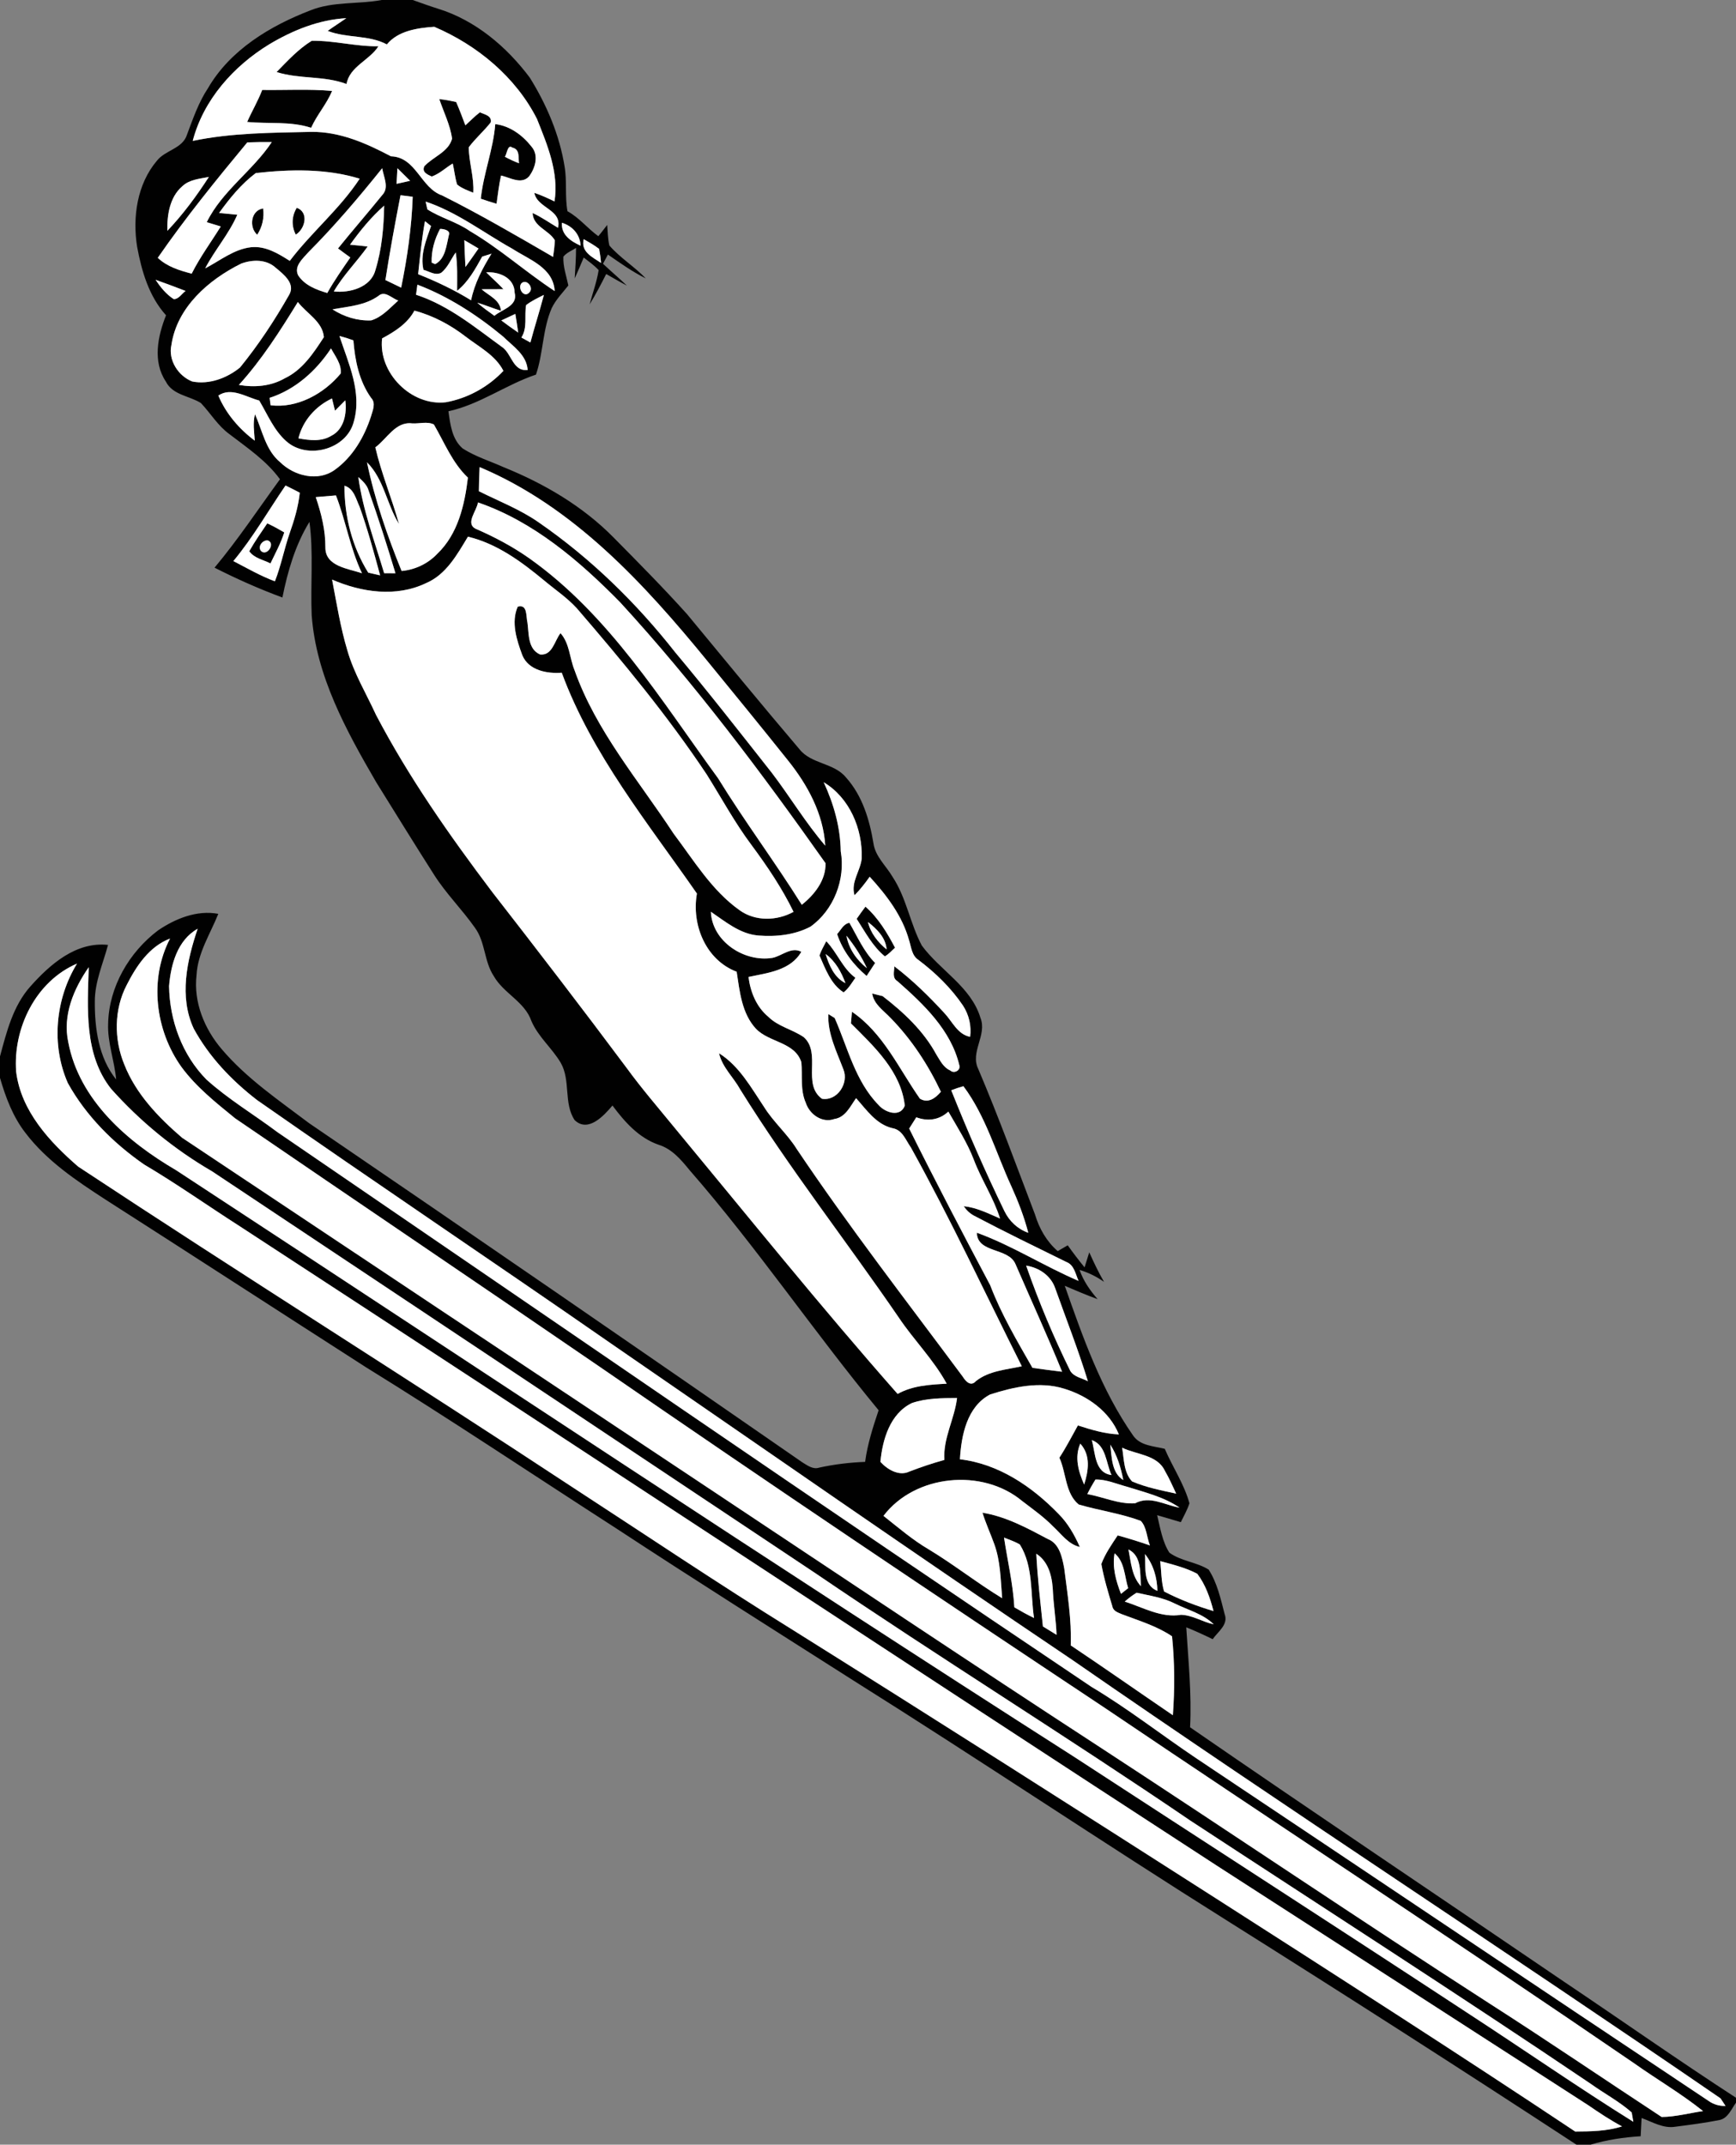 <?xml version="1.0" encoding="UTF-8" ?>
<!DOCTYPE svg PUBLIC "-//W3C//DTD SVG 1.1//EN" "http://www.w3.org/Graphics/SVG/1.1/DTD/svg11.dtd">
<svg width="463pt" height="572pt" viewBox="0 0 463 572" version="1.1" xmlns="http://www.w3.org/2000/svg">
<rect x="0" y="0" width="463" height="572" fill="#808080" stroke="none"/>
<g id="#010101ff">
<path fill="#010101" opacity="1.00" d=" M 101.82 0.00 L 110.07 0.00 C 112.29 0.79 114.50 1.59 116.75 2.30 C 126.75 5.37 135.11 12.44 141.30 20.71 C 145.79 27.92 149.21 35.95 150.57 44.37 C 151.26 48.32 150.62 52.39 151.35 56.34 C 154.49 58.06 156.71 60.93 159.57 62.99 C 160.40 62.03 161.16 61.00 161.94 59.99 C 162.08 61.83 162.10 63.69 162.53 65.49 C 165.40 68.79 169.21 71.10 172.23 74.25 C 168.65 72.48 165.40 70.15 162.13 67.89 C 161.80 68.51 161.15 69.73 160.82 70.35 C 162.91 72.32 165.11 74.18 167.19 76.17 C 165.32 75.19 163.50 74.13 161.68 73.08 C 160.29 75.82 158.87 78.55 157.26 81.17 C 158.06 78.13 159.18 75.16 159.66 72.04 C 158.48 70.76 157.05 69.75 155.68 68.69 C 154.89 70.55 154.11 72.42 153.28 74.26 C 153.43 71.54 153.64 68.83 153.63 66.12 C 152.49 66.86 151.13 67.37 150.26 68.45 C 150.12 71.08 151.06 73.60 151.58 76.14 C 150.04 78.09 148.26 79.90 147.16 82.15 C 144.70 87.78 144.91 94.15 142.95 99.91 C 134.91 102.61 127.97 107.87 119.60 109.69 C 120.09 113.20 120.54 117.15 123.40 119.61 C 126.79 121.79 130.70 122.97 134.36 124.62 C 145.15 128.98 155.43 135.01 163.64 143.35 C 170.27 150.06 176.92 156.77 183.23 163.79 C 193.19 175.83 203.10 187.92 213.22 199.82 C 216.38 203.82 222.40 203.41 225.62 207.34 C 230.00 212.20 231.92 218.64 232.96 224.96 C 233.48 228.49 236.33 230.91 238.05 233.86 C 241.76 239.47 242.72 246.31 245.85 252.18 C 250.73 258.84 258.98 263.16 261.49 271.46 C 263.32 276.09 258.68 280.56 260.90 285.09 C 266.34 297.87 271.09 310.93 276.04 323.91 C 277.17 327.65 279.12 331.10 282.10 333.68 C 282.98 333.16 283.88 332.64 284.77 332.13 C 286.19 334.14 287.69 336.10 289.26 338.01 C 289.68 336.67 290.10 335.33 290.51 334.00 C 291.71 336.68 292.97 339.33 294.44 341.87 C 292.45 340.48 290.26 339.38 287.93 338.70 C 288.94 341.63 290.72 344.16 292.73 346.49 C 289.77 345.40 286.87 344.18 283.98 342.93 C 288.82 356.73 293.75 370.76 302.19 382.84 C 304.07 385.62 307.71 385.67 310.65 386.41 C 312.74 391.30 315.82 395.79 317.23 400.94 C 316.66 402.70 315.74 404.31 314.93 405.97 C 312.82 405.35 310.72 404.71 308.62 404.11 C 309.45 407.50 309.97 411.11 311.87 414.10 C 314.99 416.39 319.11 416.58 322.36 418.63 C 324.64 422.18 325.56 426.42 326.61 430.47 C 327.70 433.28 324.83 435.15 323.43 437.18 C 321.11 436.05 318.77 434.97 316.38 434.01 C 316.93 442.90 317.85 451.77 317.40 460.68 C 350.57 483.56 384.04 505.99 417.35 528.68 C 432.59 538.91 447.60 549.49 463.00 559.48 L 463.00 560.79 C 461.77 562.48 460.88 564.94 458.61 565.42 C 454.73 566.19 450.81 566.70 446.90 567.20 C 443.65 567.77 440.75 565.95 437.82 564.89 C 437.73 566.51 437.65 568.13 437.57 569.75 C 433.05 570.03 428.56 570.69 424.21 572.00 L 420.45 572.00 C 389.68 551.86 358.71 532.02 327.58 512.44 C 294.08 491.41 261.25 469.33 227.75 448.29 C 206.58 434.81 185.36 421.42 164.38 407.65 C 142.07 393.27 120.02 378.50 97.44 364.55 C 74.30 349.70 51.24 334.72 28.08 319.90 C 20.34 314.88 12.47 309.61 6.81 302.18 C 3.45 297.87 1.50 292.67 0.00 287.47 L 0.00 281.75 C 1.76 275.20 3.47 268.28 8.11 263.08 C 13.38 257.17 20.28 251.11 28.81 252.01 C 27.49 256.98 25.29 261.81 25.29 267.05 C 25.24 274.28 26.30 282.08 30.97 287.90 C 30.54 282.89 28.63 278.06 28.84 272.98 C 29.06 263.22 34.43 253.98 42.14 248.15 C 46.79 244.99 52.52 242.66 58.22 243.73 C 56.08 249.08 52.73 254.14 52.42 260.06 C 51.58 267.28 54.52 274.43 59.16 279.85 C 65.78 287.64 74.33 293.43 82.43 299.55 C 126.41 329.53 170.25 359.72 214.01 390.03 C 215.35 390.84 216.83 391.99 218.50 391.42 C 222.52 390.54 226.61 390.05 230.73 389.89 C 231.36 385.16 232.82 380.62 234.33 376.12 C 217.02 355.16 201.78 332.57 183.91 312.08 C 181.64 309.30 179.21 306.41 175.65 305.31 C 170.37 303.48 166.59 299.21 163.35 294.85 C 161.05 297.57 156.85 302.18 153.26 298.74 C 150.26 294.23 152.25 288.13 149.54 283.44 C 147.23 279.53 143.55 276.55 141.73 272.32 C 139.94 267.12 134.30 264.95 131.68 260.31 C 129.07 256.36 129.47 251.20 126.63 247.38 C 123.20 242.51 118.92 238.29 115.73 233.24 C 110.53 225.09 105.46 216.86 100.36 208.66 C 92.34 194.87 84.32 180.31 83.13 164.09 C 82.77 155.79 83.65 147.45 82.53 139.19 C 78.76 145.32 76.73 152.35 75.32 159.36 C 69.13 157.07 63.10 154.39 57.22 151.40 C 63.50 143.89 68.91 135.72 74.67 127.82 C 71.07 122.87 65.97 119.46 61.19 115.79 C 58.10 113.55 56.16 110.22 53.59 107.50 C 50.51 105.55 46.04 105.38 44.23 101.76 C 40.66 96.41 42.07 89.66 44.28 84.09 C 39.72 79.03 37.76 72.31 36.56 65.75 C 35.32 57.89 36.57 49.09 41.85 42.87 C 44.08 40.01 48.72 39.66 49.87 35.92 C 51.47 31.68 52.94 27.33 55.47 23.52 C 61.41 13.29 72.05 6.90 82.80 2.76 C 88.87 0.32 95.51 1.18 101.82 0.00 M 71.81 11.82 C 62.29 17.63 54.26 26.61 51.40 37.58 C 61.79 35.41 72.46 35.41 83.03 35.17 C 90.66 35.09 97.70 38.22 104.27 41.69 C 111.01 41.89 112.17 50.14 117.93 52.13 C 128.02 57.18 137.76 62.86 147.51 68.52 C 147.74 67.05 147.90 65.58 147.98 64.09 C 146.37 61.33 142.21 60.50 142.05 56.82 C 144.44 57.89 146.56 59.44 148.82 60.75 C 149.98 55.88 143.27 55.56 142.51 51.43 C 144.36 52.05 146.13 52.87 147.89 53.72 C 149.09 46.01 146.00 38.71 143.21 31.72 C 137.55 20.53 127.25 12.02 115.82 7.15 C 111.43 7.45 106.19 8.17 103.18 11.85 C 98.32 9.25 92.49 10.24 87.40 8.24 C 89.02 7.07 90.72 6.00 92.36 4.85 C 85.03 5.25 78.05 8.09 71.81 11.82 M 65.95 37.98 C 57.66 47.98 49.46 58.07 42.08 68.76 C 44.57 71.14 47.88 72.13 51.12 72.99 C 53.34 68.57 56.28 64.59 58.88 60.40 C 57.94 60.11 56.07 59.54 55.14 59.26 C 59.24 50.90 67.39 45.57 72.49 37.89 C 70.31 37.86 68.13 37.90 65.95 37.98 M 82.25 67.27 C 80.81 68.94 78.30 70.98 79.53 73.45 C 81.26 76.09 84.37 77.30 87.29 78.14 C 89.13 74.85 91.30 71.77 93.43 68.67 C 92.33 67.87 91.23 67.08 90.15 66.26 C 94.03 61.45 98.10 56.78 101.99 51.97 C 103.86 49.99 102.29 47.15 101.93 44.87 C 95.71 52.63 89.27 60.21 82.25 67.27 M 105.99 44.87 C 105.90 46.26 105.83 47.64 105.76 49.03 C 106.67 48.82 108.47 48.42 109.38 48.22 C 108.25 47.10 107.12 45.98 105.99 44.87 M 68.23 46.15 C 64.34 49.07 61.26 52.88 58.43 56.80 C 60.05 56.94 61.67 57.10 63.29 57.27 C 61.06 62.41 57.29 66.64 54.72 71.58 C 58.70 69.51 62.40 66.44 67.00 65.93 C 70.82 65.56 74.20 67.61 77.28 69.58 C 83.09 61.92 90.63 55.73 95.93 47.66 C 87.02 44.92 77.41 45.15 68.23 46.15 M 48.62 49.68 C 45.25 52.57 44.54 57.36 44.63 61.57 C 48.81 57.18 52.42 52.27 55.71 47.19 C 53.27 47.69 50.52 47.86 48.62 49.68 M 106.82 52.07 C 105.36 59.59 103.96 67.12 102.79 74.69 C 104.19 75.38 105.59 76.05 106.99 76.72 C 108.63 68.73 109.79 60.64 110.07 52.48 C 109.26 52.38 107.63 52.18 106.82 52.07 M 113.52 53.77 C 113.64 54.29 113.87 55.32 113.98 55.84 C 117.56 58.14 121.82 59.18 125.33 61.64 C 133.31 66.32 140.21 72.56 147.94 77.63 C 147.56 71.35 141.12 69.26 136.67 66.36 C 129.00 62.09 121.93 56.57 113.52 53.77 M 93.35 65.27 C 94.92 65.40 96.49 65.56 98.06 65.74 C 95.15 69.82 91.56 73.38 89.03 77.73 C 93.27 78.19 98.88 76.68 100.12 72.05 C 101.84 66.49 102.35 60.64 102.46 54.85 C 98.97 57.91 96.05 61.52 93.35 65.27 M 113.34 58.99 C 112.49 63.67 112.03 68.40 111.52 73.13 C 116.41 75.07 121.16 77.33 125.64 80.09 C 126.55 75.59 128.70 71.52 131.09 67.66 C 130.47 67.86 129.22 68.25 128.60 68.44 C 126.76 71.75 124.92 75.15 121.91 77.57 C 121.91 74.15 122.06 70.72 121.55 67.33 C 120.25 69.14 119.43 71.38 117.62 72.78 C 116.03 73.55 114.45 72.36 112.94 71.96 C 112.00 67.90 113.68 64.04 114.96 60.28 C 114.56 59.96 113.74 59.32 113.34 58.99 M 149.87 59.41 C 149.61 62.63 152.28 64.37 154.85 65.53 C 154.71 62.52 152.67 60.29 149.87 59.41 M 117.37 61.05 C 115.89 63.80 115.01 66.90 115.13 70.04 L 116.04 70.45 C 118.79 69.10 119.07 65.40 119.71 62.71 C 120.23 61.40 118.27 61.03 117.37 61.05 M 123.84 64.05 C 123.90 66.44 124.00 68.82 124.14 71.21 C 125.32 69.58 126.47 67.92 127.62 66.28 C 126.37 65.52 125.10 64.79 123.84 64.05 M 155.68 63.79 C 154.83 67.15 158.00 68.59 160.30 70.12 C 160.20 68.87 160.03 67.62 159.79 66.39 C 158.51 65.38 157.08 64.61 155.68 63.79 M 64.33 70.30 C 55.67 74.58 47.20 81.93 45.72 92.00 C 44.79 96.04 47.56 100.31 51.29 101.75 C 55.80 102.63 60.53 100.85 64.01 98.02 C 68.92 92.00 73.22 85.48 77.06 78.73 C 78.94 75.70 75.66 73.18 73.58 71.45 C 71.07 69.12 67.37 69.18 64.33 70.30 M 129.68 72.63 C 131.19 74.15 132.81 75.56 134.27 77.13 C 132.33 77.14 130.38 77.14 128.44 77.15 C 130.38 78.88 133.35 79.93 133.61 82.89 C 131.48 82.23 129.42 81.36 127.28 80.73 C 128.73 81.99 130.30 83.11 131.86 84.23 C 133.94 82.46 138.20 81.61 137.26 78.07 C 137.21 74.08 133.14 72.42 129.68 72.63 M 41.50 74.63 C 42.81 76.61 44.32 78.49 46.34 79.78 C 47.71 79.78 48.47 78.31 49.50 77.60 C 46.85 76.58 44.19 75.57 41.50 74.63 M 139.06 75.57 C 137.98 76.87 139.77 79.62 141.19 77.99 C 142.47 76.71 140.41 74.23 139.06 75.57 M 111.32 75.92 C 111.23 76.59 111.05 77.94 110.96 78.61 C 119.73 81.47 126.86 87.45 134.21 92.78 C 136.52 94.69 136.91 99.11 140.73 98.68 C 140.45 94.63 136.83 92.37 134.20 89.78 C 127.33 84.08 119.70 79.11 111.32 75.92 M 100.95 78.90 C 97.37 81.49 92.88 81.72 88.68 82.51 C 91.74 84.49 95.33 85.61 99.00 85.45 C 101.94 84.55 104.00 82.13 106.22 80.15 C 104.53 79.61 102.68 77.40 100.95 78.90 M 140.32 81.36 C 139.79 84.25 140.75 87.35 139.06 90.02 C 139.86 90.46 140.66 90.91 141.46 91.35 C 142.59 87.10 143.94 82.91 145.06 78.65 C 143.43 79.46 141.77 80.25 140.32 81.36 M 79.44 80.55 C 74.70 88.26 69.82 95.93 63.71 102.66 C 67.86 103.39 72.24 103.03 75.94 100.90 C 80.67 98.66 83.63 94.16 86.38 89.92 C 86.05 85.76 81.77 83.61 79.44 80.55 M 110.53 82.85 C 108.65 86.33 105.29 88.43 101.91 90.25 C 100.84 99.47 109.72 108.38 118.93 107.28 C 124.72 106.24 130.25 103.19 134.26 98.91 C 132.15 94.75 127.77 92.54 124.21 89.79 C 120.13 86.64 115.53 84.18 110.53 82.85 M 133.70 85.46 C 135.18 86.58 136.68 87.66 138.21 88.70 C 137.97 87.04 137.72 85.38 137.44 83.72 C 136.19 84.30 134.95 84.88 133.70 85.46 M 90.53 89.61 C 92.93 96.91 96.60 104.64 94.36 112.46 C 92.45 119.91 81.94 122.70 76.34 117.67 C 73.03 114.73 71.35 110.54 69.13 106.82 C 65.61 105.91 61.70 103.16 58.23 105.50 C 60.28 110.34 63.77 114.40 67.95 117.53 C 67.80 115.18 67.39 112.80 68.01 110.48 C 69.98 114.85 70.84 120.07 74.73 123.28 C 78.45 126.95 84.84 128.56 89.31 125.29 C 94.07 121.88 97.15 116.56 98.94 111.07 C 99.38 109.46 100.34 107.54 98.96 106.10 C 95.77 101.61 94.68 96.16 94.25 90.78 C 93.03 90.32 91.79 89.93 90.53 89.61 M 71.91 106.11 C 71.98 106.61 72.11 107.60 72.17 108.09 C 79.28 108.95 86.39 105.02 90.86 99.63 C 91.16 97.17 89.39 94.99 88.28 92.93 C 84.32 98.90 78.81 103.88 71.91 106.11 M 79.59 116.91 C 82.49 117.45 85.68 117.86 88.34 116.24 C 91.77 114.54 92.56 110.24 92.09 106.77 C 91.17 107.69 90.27 108.62 89.35 109.54 C 89.15 108.72 88.75 107.09 88.54 106.27 C 84.16 108.35 80.77 112.15 79.59 116.91 M 100.10 119.31 C 101.71 126.28 104.51 132.89 106.41 139.76 C 103.15 134.49 102.40 127.80 97.88 123.30 C 99.93 133.24 103.30 142.90 107.11 152.29 C 110.73 151.95 114.16 150.33 116.65 147.67 C 122.14 142.43 123.93 134.66 124.79 127.39 C 120.64 123.44 118.54 118.06 115.72 113.21 C 113.96 112.33 111.84 113.04 109.94 112.92 C 105.47 112.36 103.25 117.01 100.10 119.31 M 127.92 124.58 C 127.81 126.72 127.74 128.86 127.72 131.01 C 133.09 133.70 138.75 135.87 143.69 139.33 C 157.52 148.88 169.68 160.75 180.06 173.95 C 188.89 184.49 197.35 195.33 205.86 206.13 C 210.72 212.51 214.86 219.45 220.10 225.54 C 219.59 217.06 215.40 209.35 210.18 202.84 C 203.08 193.95 195.89 185.14 188.69 176.34 C 171.82 155.70 152.97 135.12 127.92 124.58 M 95.57 127.23 C 96.76 136.03 99.93 144.39 102.45 152.87 C 103.21 152.87 104.71 152.88 105.47 152.89 C 103.25 145.50 100.90 138.15 98.32 130.88 C 97.91 129.33 96.69 128.27 95.57 127.23 M 76.15 129.49 C 71.54 136.22 67.48 143.35 62.24 149.64 C 65.89 151.53 69.46 153.60 73.32 155.04 C 74.95 150.87 75.79 146.44 77.25 142.21 C 78.49 138.71 79.57 135.11 79.95 131.41 C 78.70 130.74 77.43 130.11 76.15 129.49 M 91.87 129.54 C 91.83 137.64 93.91 145.84 98.21 152.73 C 99.01 152.91 100.59 153.27 101.38 153.45 C 99.72 147.32 98.06 141.17 95.92 135.19 C 94.93 133.10 94.40 130.29 91.87 129.54 M 84.21 132.58 C 85.68 136.91 86.81 141.37 86.78 145.98 C 86.72 151.08 92.89 151.64 96.54 152.89 C 93.38 146.26 92.24 138.95 89.60 132.13 C 87.80 132.27 86.01 132.42 84.21 132.58 M 127.47 134.00 C 127.20 136.20 124.06 139.54 126.80 141.00 C 131.80 143.16 136.66 145.74 141.13 148.88 C 162.49 164.00 176.32 186.76 191.50 207.55 C 198.57 219.05 206.68 229.87 213.84 241.31 C 217.23 238.63 220.29 234.74 220.17 230.22 C 203.13 206.10 185.36 182.39 165.37 160.61 C 154.53 149.59 142.31 139.09 127.47 134.00 M 113.64 155.52 C 105.69 159.35 96.41 157.99 88.57 154.58 C 89.79 160.94 90.80 167.36 92.67 173.56 C 94.41 179.60 97.70 185.01 100.30 190.69 C 109.04 207.35 119.88 222.80 131.20 237.80 C 143.32 253.38 155.35 269.03 167.15 284.85 C 171.06 290.23 175.41 295.26 179.61 300.40 C 199.41 324.30 218.87 348.49 239.40 371.77 C 243.40 369.52 248.02 369.29 252.49 369.04 C 248.99 362.61 243.73 357.42 239.68 351.36 C 225.73 331.00 210.46 311.55 197.42 290.57 C 195.62 287.29 192.63 284.67 191.77 280.91 C 197.19 284.32 200.31 290.06 203.78 295.23 C 206.29 299.27 209.98 302.41 212.50 306.46 C 226.48 327.27 241.86 347.09 256.80 367.20 C 257.57 368.45 258.93 369.89 260.27 368.36 C 263.78 365.57 268.31 365.33 272.52 364.39 C 262.73 344.90 253.52 325.11 242.94 306.04 C 241.58 304.12 240.68 301.33 238.05 300.90 C 233.69 299.89 231.12 296.01 228.32 292.89 C 226.78 295.04 225.49 298.02 222.54 298.44 C 219.29 299.63 215.90 297.20 214.91 294.13 C 213.38 290.70 214.06 286.89 213.72 283.28 C 211.97 277.88 205.13 278.06 201.62 274.38 C 197.82 270.28 197.28 264.44 196.47 259.17 C 188.24 256.05 184.39 246.63 185.87 238.32 C 172.76 219.44 157.86 201.23 149.82 179.42 C 145.90 179.72 140.96 178.81 139.30 174.74 C 137.81 170.71 136.25 165.97 138.08 161.80 C 140.77 161.06 140.25 164.42 140.68 166.10 C 141.08 169.07 140.74 173.10 144.04 174.55 C 147.33 174.92 147.89 170.87 149.49 168.87 C 151.93 171.60 151.90 175.48 153.23 178.74 C 158.96 194.96 170.36 208.16 179.67 222.36 C 185.07 229.51 189.83 237.49 197.25 242.76 C 201.43 245.78 207.22 245.64 211.64 243.19 C 208.58 236.89 204.65 231.08 200.50 225.47 C 196.00 219.48 192.45 212.88 188.48 206.55 C 178.06 190.91 166.06 176.41 153.80 162.19 C 151.22 159.39 148.04 157.26 145.14 154.83 C 139.10 149.83 132.56 144.99 124.80 143.14 C 121.93 147.88 119.01 153.24 113.64 155.52 M 219.69 208.63 C 222.37 214.43 224.13 220.61 224.23 227.05 C 225.55 234.51 222.36 242.74 216.15 247.15 C 211.94 249.37 206.94 249.89 202.25 249.51 C 197.36 249.11 193.48 245.81 189.59 243.17 C 189.94 251.13 198.50 256.68 206.01 255.47 C 208.57 254.95 211.03 252.41 213.72 253.85 C 210.81 258.87 204.73 259.47 199.63 260.56 C 200.13 264.55 201.72 268.51 204.87 271.14 C 207.53 273.81 211.38 274.54 214.40 276.64 C 219.14 280.96 213.84 289.12 219.22 293.05 C 223.32 293.73 226.45 288.86 224.94 285.22 C 223.13 280.44 220.71 275.72 220.92 270.46 C 221.35 270.72 222.19 271.24 222.61 271.50 C 226.10 279.40 228.09 288.37 234.33 294.72 C 236.04 296.72 240.10 298.12 241.31 294.88 C 240.32 285.75 233.10 279.09 226.95 272.94 C 227.02 272.17 227.16 270.61 227.22 269.84 C 235.56 275.52 239.73 285.02 245.35 293.03 C 247.57 294.36 249.51 292.86 250.94 291.18 C 247.53 283.96 243.10 277.19 237.51 271.48 C 235.64 269.50 233.08 267.89 232.62 264.98 C 233.32 265.15 234.70 265.50 235.40 265.67 C 241.01 270.00 246.35 274.98 249.75 281.29 C 250.73 282.85 251.63 284.72 253.42 285.49 C 254.46 286.46 256.30 285.46 255.85 284.08 C 253.62 274.72 246.32 267.82 239.36 261.69 C 237.87 260.82 238.52 259.10 238.52 257.72 C 243.36 261.41 247.73 265.68 251.84 270.16 C 254.01 272.43 255.33 275.86 258.74 276.53 C 259.12 273.61 258.44 270.70 256.86 268.23 C 253.66 263.49 249.52 259.47 244.97 256.03 C 243.16 254.87 243.05 252.61 242.45 250.76 C 240.64 244.24 236.45 238.74 231.95 233.83 C 230.72 235.57 229.41 237.26 227.91 238.77 C 226.84 235.26 229.50 232.29 229.83 228.90 C 230.05 221.03 226.61 212.81 219.69 208.63 M 45.09 263.00 C 45.23 272.14 48.58 281.37 55.06 287.92 C 60.91 293.20 67.73 297.25 74.02 301.97 C 146.31 351.36 218.39 401.07 291.08 449.88 C 300.78 455.66 309.68 462.64 319.04 468.93 C 364.60 499.33 410.03 529.93 455.62 560.28 C 456.97 561.25 458.50 561.71 460.21 561.67 C 459.88 561.16 459.21 560.15 458.88 559.65 C 401.60 520.31 343.30 482.42 286.17 442.84 C 244.80 414.99 203.87 386.48 162.79 358.21 C 131.48 336.47 99.82 315.24 68.58 293.41 C 61.81 288.19 55.78 281.88 51.67 274.34 C 47.71 265.82 49.85 256.18 52.72 247.70 C 47.32 250.75 45.56 257.24 45.09 263.00 M 33.79 262.71 C 30.40 269.20 30.37 277.16 33.14 283.88 C 36.23 291.76 42.25 298.01 48.56 303.44 C 95.96 335.04 143.38 366.62 190.83 398.14 C 225.10 420.92 259.29 443.80 293.77 466.25 C 328.43 488.86 362.68 512.07 397.47 534.48 C 412.84 544.32 427.92 554.60 443.17 564.61 C 446.89 564.57 450.54 563.57 454.22 563.04 C 448.37 558.36 441.87 554.58 435.77 550.25 C 388.99 518.22 341.55 487.18 294.57 455.45 C 249.76 425.69 205.12 395.68 160.83 365.14 C 128.18 342.76 95.37 320.61 62.70 298.26 C 57.59 294.10 52.33 289.92 48.40 284.58 C 41.40 274.80 39.72 261.13 45.35 250.32 C 39.80 252.44 36.37 257.63 33.79 262.71 M 4.31 285.87 C 5.61 296.32 13.22 304.53 20.85 311.14 C 64.48 339.96 108.80 367.73 152.46 396.50 C 172.07 409.26 191.48 422.33 211.36 434.66 C 249.23 458.38 286.91 482.40 324.55 506.47 C 356.52 526.96 388.51 547.44 420.11 568.49 C 424.28 568.46 428.58 568.42 432.60 567.12 C 429.46 565.45 426.50 563.47 423.57 561.46 C 390.54 540.14 357.48 518.85 324.45 497.53 C 237.45 440.97 150.87 383.75 63.96 327.06 C 55.42 321.60 47.15 315.73 38.42 310.57 C 30.23 304.88 22.95 297.62 18.09 288.86 C 13.61 278.68 14.76 266.43 20.54 257.00 C 9.52 261.72 3.43 274.26 4.31 285.87 M 18.21 277.97 C 21.14 293.42 33.98 304.51 46.94 312.08 C 126.70 364.34 206.08 417.19 286.44 468.53 C 321.56 491.43 356.79 514.14 391.83 537.15 C 406.46 546.68 420.81 556.66 435.62 565.90 C 435.51 565.27 435.29 564.02 435.18 563.39 C 431.83 560.46 427.85 558.34 424.23 555.75 C 388.92 531.91 353.06 508.90 317.43 485.54 C 284.42 463.06 250.45 442.03 217.43 419.56 C 163.82 383.83 110.22 348.11 56.59 312.42 C 46.50 306.57 37.38 299.09 29.62 290.39 C 22.40 281.26 23.33 268.90 23.67 257.96 C 19.64 263.75 16.66 270.79 18.21 277.97 M 253.70 290.78 C 258.06 301.70 262.77 312.48 267.91 323.06 C 269.21 325.72 271.43 327.81 274.25 328.79 C 273.13 324.50 271.53 320.35 269.70 316.32 C 265.59 307.39 262.90 297.67 256.95 289.70 C 255.85 290.00 254.76 290.36 253.70 290.78 M 244.38 297.99 C 243.74 298.98 243.11 299.98 242.48 300.99 C 249.46 315.03 256.75 328.91 264.09 342.77 C 267.04 350.51 271.26 357.64 275.36 364.81 C 277.99 365.18 280.62 365.54 283.27 365.85 C 279.33 356.19 274.97 346.70 270.83 337.13 C 268.93 332.66 260.68 334.33 260.52 328.77 C 269.95 332.19 278.45 337.69 287.66 341.62 C 286.84 339.82 286.50 337.37 284.41 336.58 C 276.18 332.53 267.92 328.53 259.81 324.25 C 258.67 323.64 257.75 322.79 257.05 321.70 C 260.49 322.06 263.59 323.64 266.72 324.99 C 265.00 319.48 261.74 314.65 259.71 309.27 C 257.97 304.74 255.33 300.66 252.93 296.47 C 250.50 298.73 247.42 299.13 244.38 297.99 M 273.68 337.55 C 277.03 347.13 280.95 356.51 285.44 365.61 C 286.41 367.25 288.57 367.54 290.15 368.38 C 287.58 360.00 284.37 351.84 281.43 343.59 C 280.27 340.20 277.12 338.08 273.68 337.55 M 264.06 371.92 C 257.89 375.16 256.38 382.84 256.02 389.20 C 266.30 390.40 275.23 396.45 282.28 403.73 C 284.80 406.23 286.57 409.36 288.00 412.59 C 284.91 411.87 283.09 409.15 280.89 407.13 C 278.39 404.57 275.45 402.50 272.63 400.34 C 262.03 391.48 244.02 393.23 235.63 404.29 C 239.57 407.41 243.40 410.72 247.77 413.27 C 254.46 417.32 260.60 422.19 267.28 426.25 C 266.87 421.39 266.86 416.38 265.15 411.74 C 264.14 408.96 262.91 406.27 262.03 403.45 C 268.31 404.46 273.94 407.54 279.49 410.48 C 282.59 411.71 283.28 415.38 283.84 418.30 C 284.68 425.11 285.83 431.94 285.57 438.83 C 294.71 444.95 303.72 451.27 312.81 457.46 C 313.32 450.44 313.30 443.41 312.59 436.41 C 308.55 433.68 303.87 432.29 299.36 430.58 C 298.33 430.12 296.94 429.77 296.69 428.49 C 295.57 424.74 294.42 420.98 293.73 417.13 C 294.77 414.36 296.47 411.94 298.09 409.50 C 300.98 410.29 303.85 411.19 306.69 412.17 C 305.84 410.03 305.85 407.32 304.25 405.62 C 298.88 403.63 293.16 402.86 287.70 401.26 C 284.08 398.30 284.40 392.82 282.54 388.78 C 284.36 386.01 285.86 383.05 287.48 380.17 C 291.04 381.32 294.64 382.41 298.41 382.57 C 295.89 376.39 290.01 372.24 283.78 370.36 C 277.29 368.35 270.34 369.91 264.06 371.92 M 243.23 374.19 C 237.39 376.99 235.37 383.91 234.81 389.88 C 236.63 391.91 239.76 393.78 242.49 392.49 C 245.57 391.30 248.69 390.25 251.87 389.37 C 251.49 383.58 254.58 378.47 255.25 372.86 C 251.22 372.88 247.09 372.88 243.23 374.19 M 291.19 384.09 C 292.17 387.48 291.91 392.80 296.44 393.40 C 294.97 390.21 295.03 385.43 291.19 384.09 M 288.12 385.03 C 286.52 388.66 287.63 392.51 289.15 395.94 C 290.31 392.26 290.95 388.15 288.12 385.03 M 296.11 385.29 C 296.54 388.56 296.40 392.78 299.59 394.74 C 298.94 391.43 297.97 388.13 296.11 385.29 M 299.28 386.11 C 299.79 389.13 299.69 392.73 301.93 395.10 C 305.68 396.71 309.72 397.49 313.69 398.36 C 312.74 396.32 311.84 394.26 310.70 392.32 C 308.67 387.96 303.13 387.99 299.28 386.11 M 289.99 398.48 C 294.21 399.24 298.44 401.23 302.73 400.94 C 306.69 398.81 310.66 401.43 314.60 402.10 C 310.36 399.20 305.27 398.00 300.44 396.48 C 297.72 395.75 295.04 394.54 292.17 394.60 C 291.38 395.85 290.65 397.15 289.99 398.48 M 267.78 410.08 C 268.71 416.28 270.17 422.41 270.53 428.68 C 272.24 429.69 273.98 430.66 275.78 431.53 C 274.79 424.98 275.64 417.79 272.00 411.93 C 270.67 411.13 269.19 410.67 267.78 410.08 M 300.96 413.25 C 301.64 416.61 301.82 420.42 304.31 423.05 C 303.99 419.65 304.62 415.04 300.96 413.25 M 276.39 414.39 C 276.71 420.87 277.48 427.33 278.15 433.78 C 279.35 434.53 280.57 435.28 281.79 436.02 C 281.66 432.33 281.07 428.69 280.85 425.01 C 280.72 421.06 279.95 416.71 276.39 414.39 M 297.26 414.28 C 296.60 417.99 297.64 421.65 298.97 425.09 C 299.45 424.71 300.41 423.95 300.89 423.57 C 299.89 420.43 299.99 416.53 297.26 414.28 M 305.36 414.48 C 305.62 417.88 304.73 422.76 308.69 424.29 C 308.61 420.77 307.62 417.24 305.36 414.48 M 309.43 416.36 C 309.76 419.05 309.68 421.84 310.47 424.46 C 314.67 426.64 319.12 428.33 323.65 429.68 C 322.74 426.17 321.52 422.63 319.31 419.73 C 316.21 418.10 312.78 417.27 309.43 416.36 M 299.97 427.15 C 304.86 428.70 309.70 431.57 315.00 430.68 C 318.07 430.77 320.74 432.59 323.71 433.22 C 320.86 430.41 316.82 429.41 313.32 427.67 C 310.13 426.05 306.58 425.57 303.14 424.79 C 302.02 425.48 300.96 426.27 299.97 427.15 Z" />
<path fill="#010101" opacity="1.00" d=" M 73.77 19.21 C 76.69 16.24 79.56 13.08 83.14 10.88 C 89.10 10.78 94.95 12.44 100.93 12.34 C 98.52 16.13 93.26 17.70 92.42 22.41 C 86.42 20.13 79.84 21.16 73.77 19.21 Z" />
<path fill="#010101" opacity="1.00" d=" M 65.92 32.52 C 67.19 29.64 68.81 26.93 69.93 23.99 C 76.14 24.08 82.37 23.70 88.57 24.25 C 87.13 27.77 84.52 30.62 82.98 34.09 C 77.47 32.27 71.61 33.09 65.92 32.52 Z" />
<path fill="#010101" opacity="1.00" d=" M 117.16 26.43 C 118.67 26.59 120.17 26.87 121.66 27.20 C 122.55 29.25 123.33 31.34 124.12 33.43 C 125.41 32.27 126.61 30.99 128.00 29.96 C 129.22 30.53 131.25 30.85 130.88 32.65 C 129.05 34.97 126.79 36.91 125.02 39.28 C 125.05 43.32 126.49 47.31 126.22 51.41 C 124.74 50.77 123.15 50.26 121.91 49.20 C 121.35 47.38 121.17 45.46 120.75 43.61 C 118.86 44.73 117.24 46.36 115.14 47.08 C 113.97 46.53 112.46 45.93 113.17 44.35 C 115.51 41.79 119.63 40.56 120.58 36.96 C 120.04 33.27 118.34 29.92 117.16 26.43 Z" />
<path fill="#010101" opacity="1.00" d=" M 132.09 33.10 C 136.05 33.58 139.41 36.10 141.81 39.17 C 143.77 41.49 142.72 44.92 141.07 47.09 C 138.97 49.31 136.01 47.32 133.63 46.82 C 133.07 49.30 132.79 51.83 132.43 54.35 C 131.02 53.93 129.62 53.48 128.23 53.00 C 128.94 46.26 131.55 39.90 132.09 33.10 M 134.65 41.81 C 135.87 42.47 137.12 43.05 138.42 43.55 C 138.21 41.98 138.70 39.80 136.64 39.37 C 135.36 38.34 135.22 41.12 134.65 41.81 Z" />
<path fill="#010101" opacity="1.00" d=" M 68.60 62.61 C 66.33 60.61 66.91 56.05 70.19 55.60 C 70.50 58.08 69.97 60.51 68.60 62.61 Z" />
<path fill="#010101" opacity="1.00" d=" M 79.15 55.41 C 82.46 56.63 81.38 61.06 78.88 62.58 C 77.69 60.22 77.78 57.68 79.15 55.41 Z" />
<path fill="#010101" opacity="1.00" d=" M 71.28 139.58 C 72.84 140.30 74.34 141.13 75.82 142.00 C 74.89 144.89 73.44 147.55 72.13 150.27 C 70.21 149.28 67.79 148.89 66.48 147.02 C 67.92 144.44 69.63 142.03 71.28 139.58 M 71.40 144.13 C 70.04 144.00 68.66 145.73 69.60 146.94 C 71.22 148.54 73.58 144.82 71.40 144.13 Z" />
<path fill="#010101" opacity="1.00" d=" M 230.82 241.81 C 234.24 244.82 236.60 248.77 238.71 252.76 C 237.82 253.54 237.04 254.49 235.99 255.06 C 232.71 252.38 230.74 248.55 228.48 245.06 C 229.24 243.96 230.02 242.87 230.82 241.81 M 231.49 245.91 C 232.20 248.89 234.14 251.32 236.47 253.22 C 236.22 250.04 233.85 247.75 231.49 245.91 Z" />
<path fill="#010101" opacity="1.00" d=" M 223.27 249.12 C 224.27 248.04 224.94 246.40 226.54 246.12 C 228.67 249.79 230.36 253.77 233.40 256.83 C 232.65 257.99 231.89 259.15 231.13 260.30 C 227.60 257.31 224.72 253.57 223.27 249.12 M 225.75 249.55 C 226.38 253.06 228.46 256.04 231.22 258.23 C 229.77 255.12 227.90 252.21 225.75 249.55 Z" />
<path fill="#010101" opacity="1.00" d=" M 220.37 251.03 C 223.28 254.04 224.71 258.27 228.14 260.78 C 227.17 262.14 226.33 263.64 224.99 264.67 C 221.61 262.52 220.11 258.37 218.56 254.83 C 219.00 253.49 219.75 252.28 220.37 251.03 M 220.20 254.45 C 221.14 257.49 222.49 260.70 225.49 262.22 C 224.39 259.26 222.82 256.35 220.20 254.45 Z" />
</g>
<g id="#ffffffff">
<path fill="#ffffff" opacity="1.00" d=" M 71.81 11.82 C 78.05 8.09 85.03 5.25 92.36 4.85 C 90.72 6.00 89.02 7.07 87.40 8.24 C 92.49 10.24 98.32 9.25 103.18 11.85 C 106.19 8.17 111.43 7.45 115.82 7.15 C 127.25 12.02 137.55 20.53 143.21 31.72 C 146.00 38.71 149.09 46.01 147.89 53.72 C 146.13 52.87 144.36 52.05 142.51 51.43 C 143.27 55.56 149.98 55.88 148.82 60.75 C 146.56 59.44 144.44 57.89 142.05 56.82 C 142.21 60.50 146.37 61.33 147.98 64.09 C 147.90 65.58 147.74 67.05 147.51 68.52 C 137.76 62.86 128.02 57.18 117.93 52.13 C 112.17 50.14 111.01 41.89 104.27 41.69 C 97.70 38.22 90.66 35.09 83.03 35.17 C 72.46 35.41 61.79 35.41 51.40 37.58 C 54.26 26.61 62.29 17.63 71.81 11.82 M 73.77 19.21 C 79.84 21.16 86.42 20.13 92.42 22.41 C 93.26 17.70 98.52 16.13 100.93 12.34 C 94.95 12.44 89.10 10.78 83.14 10.88 C 79.56 13.08 76.69 16.24 73.77 19.21 M 65.92 32.52 C 71.61 33.09 77.47 32.27 82.98 34.09 C 84.52 30.62 87.13 27.77 88.57 24.25 C 82.37 23.70 76.14 24.08 69.93 23.99 C 68.81 26.93 67.19 29.64 65.92 32.52 M 117.16 26.43 C 118.34 29.92 120.04 33.27 120.58 36.96 C 119.63 40.56 115.51 41.79 113.17 44.35 C 112.46 45.93 113.97 46.53 115.14 47.08 C 117.24 46.36 118.86 44.73 120.75 43.61 C 121.17 45.46 121.35 47.38 121.91 49.20 C 123.15 50.26 124.74 50.77 126.22 51.41 C 126.49 47.31 125.05 43.32 125.02 39.28 C 126.79 36.91 129.05 34.97 130.88 32.65 C 131.25 30.85 129.22 30.53 128.00 29.96 C 126.61 30.99 125.41 32.27 124.12 33.43 C 123.33 31.34 122.55 29.25 121.66 27.20 C 120.17 26.87 118.67 26.59 117.16 26.43 M 132.09 33.10 C 131.55 39.90 128.94 46.26 128.23 53.00 C 129.62 53.48 131.02 53.93 132.43 54.35 C 132.79 51.83 133.07 49.30 133.63 46.82 C 136.01 47.32 138.97 49.31 141.07 47.09 C 142.72 44.92 143.77 41.49 141.81 39.17 C 139.41 36.10 136.05 33.58 132.09 33.10 Z" />
<path fill="#ffffff" opacity="1.00" d=" M 65.95 37.98 C 68.13 37.90 70.31 37.86 72.49 37.89 C 67.39 45.57 59.24 50.90 55.14 59.26 C 56.07 59.54 57.94 60.11 58.88 60.40 C 56.28 64.59 53.34 68.57 51.12 72.99 C 47.88 72.13 44.57 71.14 42.08 68.76 C 49.46 58.07 57.66 47.98 65.95 37.98 Z" />
<path fill="#ffffff" opacity="1.00" d=" M 134.65 41.81 C 135.22 41.12 135.36 38.34 136.64 39.37 C 138.70 39.80 138.21 41.98 138.42 43.55 C 137.12 43.05 135.87 42.47 134.65 41.81 Z" />
<path fill="#ffffff" opacity="1.00" d=" M 82.25 67.27 C 89.27 60.21 95.71 52.63 101.93 44.87 C 102.29 47.15 103.86 49.99 101.99 51.97 C 98.10 56.78 94.03 61.45 90.15 66.26 C 91.23 67.08 92.33 67.87 93.43 68.67 C 91.30 71.77 89.13 74.85 87.29 78.14 C 84.37 77.30 81.26 76.09 79.53 73.45 C 78.30 70.98 80.81 68.94 82.25 67.27 Z" />
<path fill="#ffffff" opacity="1.00" d=" M 105.99 44.87 C 107.12 45.98 108.25 47.10 109.38 48.22 C 108.47 48.42 106.67 48.82 105.76 49.03 C 105.83 47.64 105.90 46.26 105.99 44.87 Z" />
<path fill="#ffffff" opacity="1.00" d=" M 68.23 46.15 C 77.41 45.15 87.02 44.92 95.93 47.66 C 90.63 55.73 83.09 61.92 77.28 69.58 C 74.20 67.61 70.82 65.56 67.00 65.93 C 62.40 66.44 58.70 69.51 54.72 71.58 C 57.29 66.64 61.06 62.41 63.29 57.27 C 61.67 57.10 60.05 56.94 58.43 56.80 C 61.26 52.88 64.34 49.07 68.23 46.15 M 68.60 62.61 C 69.97 60.51 70.50 58.08 70.19 55.60 C 66.91 56.05 66.33 60.61 68.60 62.61 M 79.15 55.41 C 77.78 57.68 77.69 60.22 78.88 62.58 C 81.38 61.06 82.46 56.63 79.15 55.41 Z" />
<path fill="#ffffff" opacity="1.00" d=" M 48.62 49.68 C 50.52 47.86 53.27 47.69 55.71 47.19 C 52.42 52.27 48.81 57.18 44.63 61.57 C 44.54 57.36 45.25 52.57 48.62 49.68 Z" />
<path fill="#ffffff" opacity="1.00" d=" M 106.82 52.07 C 107.63 52.18 109.26 52.38 110.07 52.48 C 109.79 60.64 108.63 68.73 106.99 76.72 C 105.59 76.05 104.19 75.38 102.79 74.69 C 103.96 67.12 105.36 59.59 106.82 52.07 Z" />
<path fill="#ffffff" opacity="1.00" d=" M 113.52 53.77 C 121.93 56.57 129.00 62.09 136.67 66.36 C 141.12 69.26 147.56 71.35 147.94 77.63 C 140.21 72.56 133.31 66.32 125.33 61.64 C 121.82 59.18 117.56 58.14 113.98 55.84 C 113.87 55.32 113.64 54.29 113.52 53.77 Z" />
<path fill="#ffffff" opacity="1.00" d=" M 93.35 65.27 C 96.05 61.52 98.97 57.91 102.46 54.85 C 102.35 60.64 101.84 66.49 100.12 72.05 C 98.88 76.68 93.27 78.19 89.03 77.73 C 91.56 73.38 95.15 69.82 98.06 65.74 C 96.49 65.56 94.92 65.40 93.35 65.27 Z" />
<path fill="#ffffff" opacity="1.00" d=" M 113.34 58.99 C 113.74 59.32 114.56 59.96 114.96 60.28 C 113.68 64.04 112.00 67.90 112.94 71.96 C 114.45 72.36 116.03 73.55 117.62 72.78 C 119.43 71.38 120.25 69.14 121.55 67.33 C 122.06 70.72 121.91 74.15 121.91 77.57 C 124.92 75.15 126.76 71.75 128.60 68.44 C 129.22 68.25 130.47 67.86 131.09 67.66 C 128.70 71.52 126.55 75.59 125.64 80.09 C 121.16 77.33 116.41 75.07 111.52 73.13 C 112.03 68.40 112.49 63.67 113.34 58.99 Z" />
<path fill="#ffffff" opacity="1.00" d=" M 149.87 59.41 C 152.67 60.29 154.71 62.52 154.85 65.53 C 152.28 64.37 149.61 62.63 149.87 59.41 Z" />
<path fill="#ffffff" opacity="1.00" d=" M 117.37 61.05 C 118.27 61.03 120.23 61.40 119.71 62.71 C 119.07 65.40 118.79 69.10 116.04 70.45 L 115.13 70.04 C 115.01 66.90 115.89 63.80 117.37 61.05 Z" />
<path fill="#ffffff" opacity="1.00" d=" M 123.84 64.05 C 125.10 64.79 126.37 65.52 127.62 66.28 C 126.47 67.92 125.32 69.58 124.14 71.21 C 124.00 68.82 123.90 66.44 123.84 64.05 Z" />
<path fill="#ffffff" opacity="1.00" d=" M 155.68 63.79 C 157.08 64.61 158.51 65.38 159.79 66.39 C 160.03 67.62 160.20 68.87 160.30 70.12 C 158.00 68.59 154.83 67.15 155.68 63.79 Z" />
<path fill="#ffffff" opacity="1.00" d=" M 64.33 70.30 C 67.37 69.18 71.07 69.12 73.58 71.45 C 75.66 73.18 78.94 75.70 77.06 78.73 C 73.22 85.48 68.92 92.00 64.01 98.02 C 60.53 100.85 55.80 102.63 51.29 101.75 C 47.56 100.31 44.79 96.04 45.72 92.00 C 47.20 81.93 55.67 74.58 64.33 70.30 Z" />
<path fill="#ffffff" opacity="1.00" d=" M 129.68 72.63 C 133.14 72.42 137.21 74.08 137.26 78.07 C 138.20 81.61 133.94 82.46 131.86 84.23 C 130.30 83.11 128.73 81.99 127.28 80.73 C 129.42 81.36 131.48 82.23 133.61 82.89 C 133.35 79.93 130.38 78.88 128.44 77.15 C 130.38 77.14 132.33 77.14 134.27 77.13 C 132.81 75.56 131.19 74.15 129.68 72.63 Z" />
<path fill="#ffffff" opacity="1.00" d=" M 41.50 74.63 C 44.19 75.57 46.85 76.58 49.50 77.60 C 48.47 78.31 47.71 79.78 46.34 79.78 C 44.32 78.49 42.81 76.61 41.50 74.63 Z" />
<path fill="#ffffff" opacity="1.00" d=" M 139.06 75.57 C 140.41 74.23 142.47 76.71 141.19 77.99 C 139.77 79.62 137.98 76.87 139.06 75.57 Z" />
<path fill="#ffffff" opacity="1.00" d=" M 111.32 75.92 C 119.70 79.11 127.33 84.08 134.20 89.78 C 136.83 92.37 140.45 94.63 140.73 98.68 C 136.91 99.11 136.52 94.69 134.21 92.78 C 126.86 87.45 119.73 81.47 110.96 78.61 C 111.05 77.94 111.23 76.59 111.32 75.92 Z" />
<path fill="#ffffff" opacity="1.00" d=" M 100.95 78.90 C 102.68 77.40 104.53 79.61 106.22 80.15 C 104.00 82.13 101.94 84.55 99.00 85.45 C 95.33 85.61 91.74 84.49 88.68 82.51 C 92.88 81.72 97.37 81.49 100.95 78.90 Z" />
<path fill="#ffffff" opacity="1.00" d=" M 140.32 81.36 C 141.77 80.25 143.43 79.46 145.06 78.65 C 143.94 82.91 142.59 87.10 141.46 91.35 C 140.66 90.91 139.86 90.46 139.06 90.02 C 140.75 87.35 139.79 84.25 140.32 81.36 Z" />
<path fill="#ffffff" opacity="1.00" d=" M 79.44 80.55 C 81.77 83.61 86.05 85.76 86.38 89.92 C 83.63 94.16 80.67 98.66 75.94 100.90 C 72.24 103.03 67.86 103.39 63.71 102.66 C 69.82 95.93 74.70 88.26 79.44 80.55 Z" />
<path fill="#ffffff" opacity="1.00" d=" M 110.53 82.85 C 115.53 84.18 120.13 86.64 124.21 89.79 C 127.77 92.54 132.15 94.75 134.26 98.91 C 130.25 103.19 124.72 106.24 118.93 107.28 C 109.72 108.38 100.84 99.47 101.91 90.25 C 105.29 88.43 108.65 86.33 110.53 82.85 Z" />
<path fill="#ffffff" opacity="1.00" d=" M 133.70 85.46 C 134.95 84.88 136.19 84.30 137.44 83.72 C 137.72 85.38 137.97 87.04 138.21 88.70 C 136.68 87.66 135.18 86.58 133.70 85.46 Z" />
<path fill="#ffffff" opacity="1.00" d=" M 90.53 89.61 C 91.79 89.93 93.03 90.32 94.25 90.78 C 94.68 96.16 95.77 101.61 98.96 106.10 C 100.34 107.54 99.38 109.46 98.94 111.07 C 97.15 116.56 94.07 121.88 89.31 125.29 C 84.84 128.56 78.45 126.95 74.73 123.28 C 70.84 120.07 69.98 114.85 68.01 110.48 C 67.39 112.80 67.80 115.18 67.95 117.53 C 63.77 114.40 60.28 110.34 58.23 105.50 C 61.70 103.16 65.61 105.91 69.13 106.82 C 71.35 110.54 73.03 114.73 76.34 117.67 C 81.94 122.70 92.45 119.91 94.36 112.46 C 96.60 104.64 92.93 96.91 90.53 89.61 Z" />
<path fill="#ffffff" opacity="1.00" d=" M 71.91 106.11 C 78.81 103.88 84.32 98.90 88.28 92.93 C 89.39 94.99 91.16 97.17 90.86 99.63 C 86.39 105.02 79.28 108.95 72.17 108.09 C 72.11 107.60 71.98 106.61 71.91 106.11 Z" />
<path fill="#ffffff" opacity="1.00" d=" M 79.59 116.91 C 80.77 112.15 84.16 108.35 88.54 106.27 C 88.75 107.09 89.15 108.72 89.35 109.54 C 90.27 108.62 91.17 107.69 92.09 106.77 C 92.56 110.24 91.77 114.54 88.34 116.24 C 85.68 117.86 82.49 117.45 79.59 116.91 Z" />
<path fill="#ffffff" opacity="1.00" d=" M 100.10 119.31 C 103.25 117.01 105.47 112.36 109.94 112.92 C 111.84 113.04 113.96 112.33 115.72 113.21 C 118.54 118.06 120.64 123.44 124.79 127.39 C 123.93 134.66 122.14 142.43 116.65 147.67 C 114.16 150.33 110.73 151.95 107.11 152.29 C 103.30 142.90 99.93 133.24 97.88 123.30 C 102.40 127.80 103.15 134.49 106.41 139.76 C 104.51 132.89 101.71 126.28 100.10 119.31 Z" />
<path fill="#ffffff" opacity="1.00" d=" M 127.92 124.58 C 152.97 135.12 171.82 155.70 188.69 176.34 C 195.89 185.14 203.08 193.95 210.18 202.84 C 215.40 209.35 219.59 217.06 220.10 225.54 C 214.86 219.45 210.72 212.51 205.86 206.13 C 197.35 195.33 188.89 184.49 180.06 173.95 C 169.68 160.75 157.52 148.88 143.69 139.33 C 138.75 135.87 133.09 133.70 127.72 131.01 C 127.74 128.86 127.81 126.72 127.92 124.58 Z" />
<path fill="#ffffff" opacity="1.00" d=" M 95.57 127.23 C 96.69 128.27 97.91 129.33 98.32 130.88 C 100.90 138.15 103.25 145.50 105.47 152.89 C 104.71 152.88 103.21 152.87 102.45 152.87 C 99.93 144.39 96.76 136.03 95.57 127.23 Z" />
<path fill="#ffffff" opacity="1.00" d=" M 76.15 129.49 C 77.43 130.11 78.70 130.74 79.95 131.41 C 79.57 135.11 78.49 138.71 77.25 142.21 C 75.79 146.44 74.95 150.87 73.32 155.04 C 69.46 153.60 65.89 151.53 62.24 149.64 C 67.48 143.35 71.54 136.22 76.15 129.49 M 71.28 139.58 C 69.63 142.03 67.92 144.44 66.48 147.02 C 67.79 148.89 70.21 149.28 72.13 150.27 C 73.44 147.55 74.89 144.89 75.82 142.00 C 74.34 141.13 72.84 140.30 71.28 139.58 Z" />
<path fill="#ffffff" opacity="1.00" d=" M 91.87 129.54 C 94.40 130.29 94.93 133.10 95.92 135.19 C 98.06 141.17 99.72 147.32 101.38 153.45 C 100.59 153.27 99.01 152.91 98.21 152.73 C 93.91 145.84 91.83 137.64 91.87 129.54 Z" />
<path fill="#ffffff" opacity="1.00" d=" M 84.21 132.58 C 86.01 132.42 87.80 132.27 89.60 132.13 C 92.24 138.95 93.38 146.26 96.54 152.89 C 92.89 151.64 86.72 151.08 86.78 145.98 C 86.81 141.37 85.68 136.91 84.21 132.58 Z" />
<path fill="#ffffff" opacity="1.00" d=" M 127.47 134.00 C 142.31 139.09 154.53 149.59 165.37 160.61 C 185.36 182.39 203.13 206.10 220.17 230.22 C 220.29 234.74 217.23 238.63 213.84 241.31 C 206.68 229.87 198.57 219.05 191.50 207.55 C 176.32 186.76 162.49 164.00 141.13 148.88 C 136.66 145.74 131.80 143.16 126.80 141.00 C 124.06 139.54 127.20 136.20 127.47 134.00 Z" />
<path fill="#ffffff" opacity="1.00" d=" M 71.40 144.13 C 73.58 144.82 71.22 148.54 69.60 146.94 C 68.66 145.73 70.04 144.00 71.40 144.13 Z" />
<path fill="#ffffff" opacity="1.00" d=" M 113.64 155.52 C 119.01 153.24 121.93 147.88 124.80 143.14 C 132.56 144.99 139.10 149.83 145.14 154.83 C 148.04 157.26 151.22 159.39 153.80 162.19 C 166.06 176.41 178.06 190.91 188.48 206.55 C 192.45 212.88 196.00 219.48 200.50 225.47 C 204.65 231.08 208.58 236.89 211.64 243.19 C 207.22 245.64 201.43 245.78 197.25 242.76 C 189.83 237.49 185.07 229.51 179.67 222.36 C 170.36 208.16 158.96 194.96 153.23 178.74 C 151.90 175.48 151.93 171.60 149.49 168.87 C 147.89 170.87 147.33 174.92 144.04 174.55 C 140.74 173.10 141.08 169.07 140.68 166.10 C 140.25 164.42 140.77 161.06 138.08 161.80 C 136.25 165.97 137.81 170.71 139.30 174.74 C 140.96 178.81 145.90 179.72 149.82 179.42 C 157.86 201.23 172.76 219.44 185.87 238.32 C 184.39 246.63 188.24 256.05 196.47 259.17 C 197.28 264.44 197.82 270.28 201.62 274.38 C 205.13 278.06 211.97 277.88 213.72 283.28 C 214.06 286.89 213.38 290.70 214.91 294.13 C 215.90 297.20 219.29 299.63 222.54 298.44 C 225.49 298.02 226.78 295.04 228.32 292.89 C 231.12 296.01 233.69 299.89 238.05 300.90 C 240.68 301.33 241.58 304.12 242.94 306.04 C 253.52 325.11 262.73 344.90 272.52 364.39 C 268.31 365.33 263.78 365.57 260.27 368.36 C 258.93 369.89 257.57 368.45 256.80 367.20 C 241.86 347.09 226.48 327.27 212.50 306.46 C 209.98 302.41 206.29 299.27 203.78 295.23 C 200.31 290.06 197.19 284.32 191.77 280.91 C 192.63 284.67 195.62 287.29 197.42 290.57 C 210.46 311.55 225.73 331.00 239.68 351.36 C 243.73 357.42 248.99 362.61 252.49 369.04 C 248.02 369.29 243.40 369.52 239.40 371.77 C 218.87 348.49 199.41 324.30 179.61 300.40 C 175.41 295.26 171.06 290.23 167.15 284.85 C 155.35 269.03 143.32 253.38 131.20 237.80 C 119.88 222.80 109.04 207.35 100.30 190.69 C 97.70 185.01 94.41 179.60 92.67 173.56 C 90.80 167.36 89.79 160.94 88.57 154.58 C 96.41 157.99 105.69 159.35 113.64 155.52 Z" />
<path fill="#ffffff" opacity="1.00" d=" M 219.69 208.63 C 226.61 212.81 230.05 221.03 229.83 228.90 C 229.50 232.29 226.84 235.26 227.91 238.77 C 229.41 237.26 230.72 235.57 231.95 233.83 C 236.45 238.74 240.64 244.24 242.45 250.76 C 243.05 252.61 243.16 254.87 244.97 256.03 C 249.52 259.47 253.66 263.49 256.86 268.23 C 258.44 270.70 259.12 273.61 258.74 276.53 C 255.33 275.86 254.01 272.43 251.84 270.16 C 247.73 265.68 243.36 261.41 238.52 257.72 C 238.52 259.10 237.87 260.82 239.36 261.69 C 246.32 267.82 253.62 274.72 255.85 284.08 C 256.30 285.46 254.46 286.46 253.42 285.49 C 251.63 284.72 250.73 282.85 249.75 281.29 C 246.35 274.98 241.01 270.00 235.40 265.67 C 234.70 265.50 233.32 265.15 232.62 264.98 C 233.08 267.89 235.64 269.50 237.51 271.48 C 243.10 277.19 247.53 283.96 250.94 291.18 C 249.51 292.86 247.57 294.36 245.35 293.03 C 239.73 285.02 235.56 275.52 227.22 269.84 C 227.16 270.61 227.02 272.17 226.95 272.94 C 233.10 279.09 240.32 285.75 241.31 294.88 C 240.10 298.12 236.04 296.72 234.33 294.72 C 228.09 288.37 226.10 279.40 222.61 271.50 C 222.19 271.24 221.35 270.72 220.92 270.46 C 220.71 275.72 223.13 280.44 224.94 285.22 C 226.45 288.86 223.32 293.73 219.22 293.05 C 213.84 289.12 219.14 280.96 214.40 276.64 C 211.38 274.54 207.53 273.81 204.87 271.14 C 201.72 268.51 200.13 264.55 199.63 260.56 C 204.73 259.47 210.81 258.87 213.72 253.85 C 211.03 252.41 208.57 254.95 206.01 255.47 C 198.50 256.68 189.94 251.13 189.59 243.17 C 193.48 245.81 197.36 249.11 202.25 249.51 C 206.94 249.89 211.94 249.37 216.15 247.15 C 222.36 242.74 225.55 234.51 224.23 227.05 C 224.13 220.61 222.37 214.43 219.69 208.63 M 230.82 241.81 C 230.02 242.87 229.24 243.96 228.48 245.06 C 230.74 248.55 232.71 252.38 235.99 255.06 C 237.04 254.49 237.82 253.54 238.71 252.76 C 236.60 248.77 234.24 244.82 230.82 241.81 M 223.27 249.12 C 224.72 253.57 227.60 257.31 231.13 260.30 C 231.89 259.15 232.65 257.99 233.40 256.83 C 230.36 253.77 228.67 249.79 226.54 246.12 C 224.94 246.40 224.27 248.04 223.27 249.12 M 220.37 251.03 C 219.75 252.28 219.00 253.49 218.56 254.83 C 220.11 258.37 221.61 262.52 224.99 264.67 C 226.33 263.64 227.17 262.14 228.14 260.78 C 224.71 258.27 223.28 254.04 220.37 251.03 Z" />
<path fill="#ffffff" opacity="1.00" d=" M 231.49 245.91 C 233.85 247.75 236.22 250.04 236.47 253.22 C 234.14 251.32 232.20 248.89 231.49 245.91 Z" />
<path fill="#ffffff" opacity="1.00" d=" M 45.09 263.00 C 45.56 257.24 47.32 250.75 52.72 247.70 C 49.85 256.18 47.71 265.82 51.67 274.34 C 55.78 281.88 61.81 288.19 68.58 293.41 C 99.82 315.24 131.48 336.47 162.79 358.21 C 203.87 386.48 244.80 414.99 286.17 442.84 C 343.30 482.42 401.60 520.31 458.88 559.65 C 459.21 560.15 459.88 561.16 460.21 561.67 C 458.50 561.71 456.97 561.25 455.62 560.28 C 410.03 529.93 364.60 499.33 319.04 468.93 C 309.68 462.64 300.78 455.66 291.08 449.88 C 218.39 401.07 146.31 351.36 74.02 301.97 C 67.73 297.25 60.91 293.20 55.06 287.92 C 48.58 281.37 45.23 272.14 45.09 263.00 Z" />
<path fill="#ffffff" opacity="1.00" d=" M 225.75 249.55 C 227.90 252.21 229.77 255.12 231.22 258.23 C 228.46 256.04 226.38 253.06 225.75 249.55 Z" />
<path fill="#ffffff" opacity="1.00" d=" M 33.79 262.71 C 36.37 257.63 39.80 252.44 45.35 250.32 C 39.72 261.13 41.40 274.80 48.40 284.58 C 52.33 289.92 57.59 294.10 62.70 298.26 C 95.37 320.61 128.18 342.76 160.83 365.14 C 205.12 395.68 249.76 425.69 294.57 455.45 C 341.55 487.18 388.99 518.22 435.77 550.25 C 441.87 554.58 448.37 558.36 454.22 563.04 C 450.54 563.57 446.89 564.57 443.17 564.61 C 427.92 554.60 412.84 544.32 397.47 534.48 C 362.68 512.07 328.43 488.86 293.77 466.25 C 259.29 443.80 225.10 420.92 190.83 398.14 C 143.38 366.62 95.96 335.04 48.56 303.44 C 42.25 298.01 36.23 291.76 33.14 283.88 C 30.37 277.16 30.40 269.20 33.79 262.71 Z" />
<path fill="#ffffff" opacity="1.00" d=" M 220.20 254.45 C 222.82 256.35 224.39 259.26 225.49 262.22 C 222.49 260.70 221.14 257.49 220.20 254.45 Z" />
<path fill="#ffffff" opacity="1.00" d=" M 4.31 285.87 C 3.43 274.26 9.52 261.72 20.54 257.00 C 14.76 266.43 13.61 278.68 18.09 288.86 C 22.95 297.62 30.23 304.88 38.42 310.57 C 47.15 315.73 55.42 321.60 63.96 327.06 C 150.87 383.75 237.45 440.97 324.45 497.53 C 357.48 518.85 390.54 540.14 423.57 561.46 C 426.50 563.47 429.46 565.45 432.60 567.12 C 428.58 568.42 424.28 568.46 420.11 568.49 C 388.51 547.44 356.52 526.96 324.55 506.47 C 286.91 482.40 249.23 458.38 211.36 434.66 C 191.48 422.33 172.07 409.26 152.46 396.50 C 108.80 367.73 64.48 339.96 20.85 311.14 C 13.22 304.53 5.61 296.32 4.31 285.87 Z" />
<path fill="#ffffff" opacity="1.00" d=" M 18.21 277.97 C 16.66 270.79 19.64 263.75 23.67 257.96 C 23.33 268.90 22.40 281.26 29.62 290.39 C 37.38 299.09 46.50 306.57 56.59 312.42 C 110.22 348.11 163.82 383.83 217.43 419.56 C 250.45 442.03 284.42 463.06 317.43 485.54 C 353.06 508.90 388.92 531.91 424.23 555.75 C 427.85 558.34 431.83 560.46 435.18 563.39 C 435.29 564.02 435.51 565.27 435.62 565.90 C 420.81 556.66 406.46 546.68 391.83 537.15 C 356.79 514.14 321.56 491.43 286.44 468.53 C 206.08 417.19 126.70 364.34 46.94 312.08 C 33.98 304.51 21.14 293.42 18.21 277.97 Z" />
<path fill="#ffffff" opacity="1.00" d=" M 253.70 290.78 C 254.76 290.36 255.85 290.00 256.95 289.70 C 262.90 297.67 265.59 307.39 269.70 316.32 C 271.53 320.35 273.13 324.50 274.25 328.79 C 271.43 327.81 269.21 325.72 267.91 323.06 C 262.77 312.48 258.06 301.70 253.70 290.78 Z" />
<path fill="#ffffff" opacity="1.00" d=" M 244.38 297.99 C 247.42 299.13 250.50 298.73 252.93 296.47 C 255.33 300.66 257.97 304.74 259.71 309.27 C 261.74 314.65 265.00 319.48 266.72 324.99 C 263.59 323.64 260.49 322.06 257.05 321.70 C 257.75 322.79 258.67 323.64 259.81 324.25 C 267.92 328.53 276.18 332.53 284.41 336.58 C 286.50 337.37 286.84 339.82 287.66 341.62 C 278.45 337.69 269.95 332.19 260.52 328.77 C 260.68 334.33 268.93 332.66 270.83 337.13 C 274.97 346.70 279.33 356.19 283.27 365.85 C 280.62 365.54 277.99 365.18 275.36 364.81 C 271.26 357.64 267.04 350.51 264.09 342.77 C 256.75 328.91 249.46 315.03 242.48 300.99 C 243.11 299.98 243.74 298.98 244.38 297.99 Z" />
<path fill="#ffffff" opacity="1.00" d=" M 273.68 337.55 C 277.12 338.08 280.27 340.20 281.43 343.59 C 284.37 351.84 287.58 360.00 290.15 368.38 C 288.57 367.54 286.41 367.25 285.44 365.61 C 280.95 356.51 277.03 347.13 273.68 337.55 Z" />
<path fill="#ffffff" opacity="1.00" d=" M 264.06 371.92 C 270.34 369.91 277.29 368.35 283.78 370.36 C 290.01 372.24 295.89 376.39 298.41 382.57 C 294.64 382.41 291.04 381.32 287.48 380.17 C 285.86 383.05 284.36 386.01 282.54 388.78 C 284.40 392.82 284.08 398.30 287.70 401.26 C 293.16 402.86 298.88 403.63 304.25 405.62 C 305.85 407.32 305.84 410.03 306.69 412.17 C 303.85 411.19 300.98 410.29 298.09 409.50 C 296.47 411.94 294.77 414.36 293.73 417.13 C 294.42 420.98 295.57 424.74 296.69 428.49 C 296.94 429.77 298.33 430.12 299.36 430.58 C 303.87 432.29 308.55 433.68 312.59 436.41 C 313.30 443.41 313.32 450.44 312.81 457.46 C 303.72 451.27 294.71 444.95 285.57 438.83 C 285.83 431.94 284.68 425.11 283.84 418.30 C 283.28 415.38 282.59 411.71 279.49 410.48 C 273.94 407.54 268.31 404.46 262.03 403.45 C 262.91 406.27 264.14 408.96 265.15 411.74 C 266.86 416.38 266.87 421.39 267.28 426.25 C 260.60 422.19 254.46 417.32 247.77 413.27 C 243.40 410.72 239.57 407.41 235.63 404.29 C 244.02 393.23 262.03 391.48 272.63 400.34 C 275.45 402.50 278.39 404.57 280.89 407.13 C 283.09 409.15 284.91 411.87 288.00 412.59 C 286.57 409.36 284.80 406.23 282.28 403.73 C 275.23 396.45 266.30 390.40 256.02 389.20 C 256.38 382.84 257.89 375.16 264.06 371.92 Z" />
<path fill="#ffffff" opacity="1.00" d=" M 243.23 374.19 C 247.09 372.88 251.22 372.88 255.25 372.86 C 254.58 378.47 251.49 383.58 251.87 389.37 C 248.69 390.25 245.57 391.30 242.49 392.49 C 239.76 393.78 236.63 391.91 234.81 389.88 C 235.37 383.91 237.39 376.99 243.23 374.19 Z" />
<path fill="#ffffff" opacity="1.00" d=" M 291.19 384.09 C 295.03 385.43 294.97 390.21 296.44 393.40 C 291.91 392.80 292.17 387.48 291.19 384.09 Z" />
<path fill="#ffffff" opacity="1.00" d=" M 288.12 385.03 C 290.95 388.15 290.31 392.26 289.15 395.94 C 287.63 392.51 286.52 388.66 288.12 385.03 Z" />
<path fill="#ffffff" opacity="1.00" d=" M 296.11 385.29 C 297.97 388.13 298.94 391.43 299.59 394.74 C 296.40 392.78 296.54 388.56 296.11 385.29 Z" />
<path fill="#ffffff" opacity="1.00" d=" M 299.28 386.11 C 303.13 387.99 308.67 387.96 310.70 392.32 C 311.84 394.26 312.74 396.32 313.69 398.36 C 309.72 397.49 305.68 396.71 301.93 395.10 C 299.69 392.73 299.79 389.13 299.28 386.11 Z" />
<path fill="#ffffff" opacity="1.00" d=" M 289.99 398.48 C 290.65 397.15 291.38 395.85 292.17 394.60 C 295.04 394.54 297.72 395.75 300.44 396.48 C 305.27 398.00 310.36 399.20 314.60 402.10 C 310.66 401.43 306.69 398.81 302.73 400.94 C 298.44 401.23 294.21 399.24 289.99 398.48 Z" />
<path fill="#ffffff" opacity="1.00" d=" M 267.78 410.08 C 269.19 410.67 270.67 411.13 272.00 411.93 C 275.64 417.79 274.79 424.98 275.78 431.53 C 273.98 430.66 272.24 429.69 270.53 428.68 C 270.17 422.41 268.71 416.28 267.78 410.08 Z" />
<path fill="#ffffff" opacity="1.00" d=" M 300.96 413.25 C 304.62 415.04 303.99 419.65 304.31 423.05 C 301.82 420.42 301.64 416.61 300.96 413.25 Z" />
<path fill="#ffffff" opacity="1.00" d=" M 276.39 414.39 C 279.95 416.71 280.72 421.06 280.85 425.01 C 281.07 428.69 281.66 432.33 281.79 436.02 C 280.57 435.28 279.35 434.53 278.15 433.78 C 277.48 427.33 276.71 420.87 276.39 414.39 Z" />
<path fill="#ffffff" opacity="1.00" d=" M 297.26 414.28 C 299.99 416.53 299.89 420.43 300.89 423.57 C 300.41 423.95 299.45 424.71 298.97 425.09 C 297.64 421.65 296.60 417.99 297.26 414.28 Z" />
<path fill="#ffffff" opacity="1.00" d=" M 305.36 414.48 C 307.62 417.24 308.61 420.77 308.69 424.29 C 304.73 422.76 305.62 417.88 305.36 414.48 Z" />
<path fill="#ffffff" opacity="1.00" d=" M 309.43 416.36 C 312.78 417.27 316.21 418.10 319.31 419.73 C 321.52 422.63 322.74 426.17 323.65 429.68 C 319.12 428.33 314.67 426.64 310.47 424.46 C 309.68 421.84 309.76 419.05 309.43 416.36 Z" />
<path fill="#ffffff" opacity="1.00" d=" M 299.97 427.15 C 300.96 426.27 302.02 425.48 303.14 424.79 C 306.58 425.57 310.13 426.05 313.32 427.67 C 316.82 429.41 320.86 430.41 323.71 433.22 C 320.74 432.59 318.07 430.77 315.00 430.68 C 309.70 431.57 304.86 428.70 299.97 427.15 Z" />
</g>
</svg>
